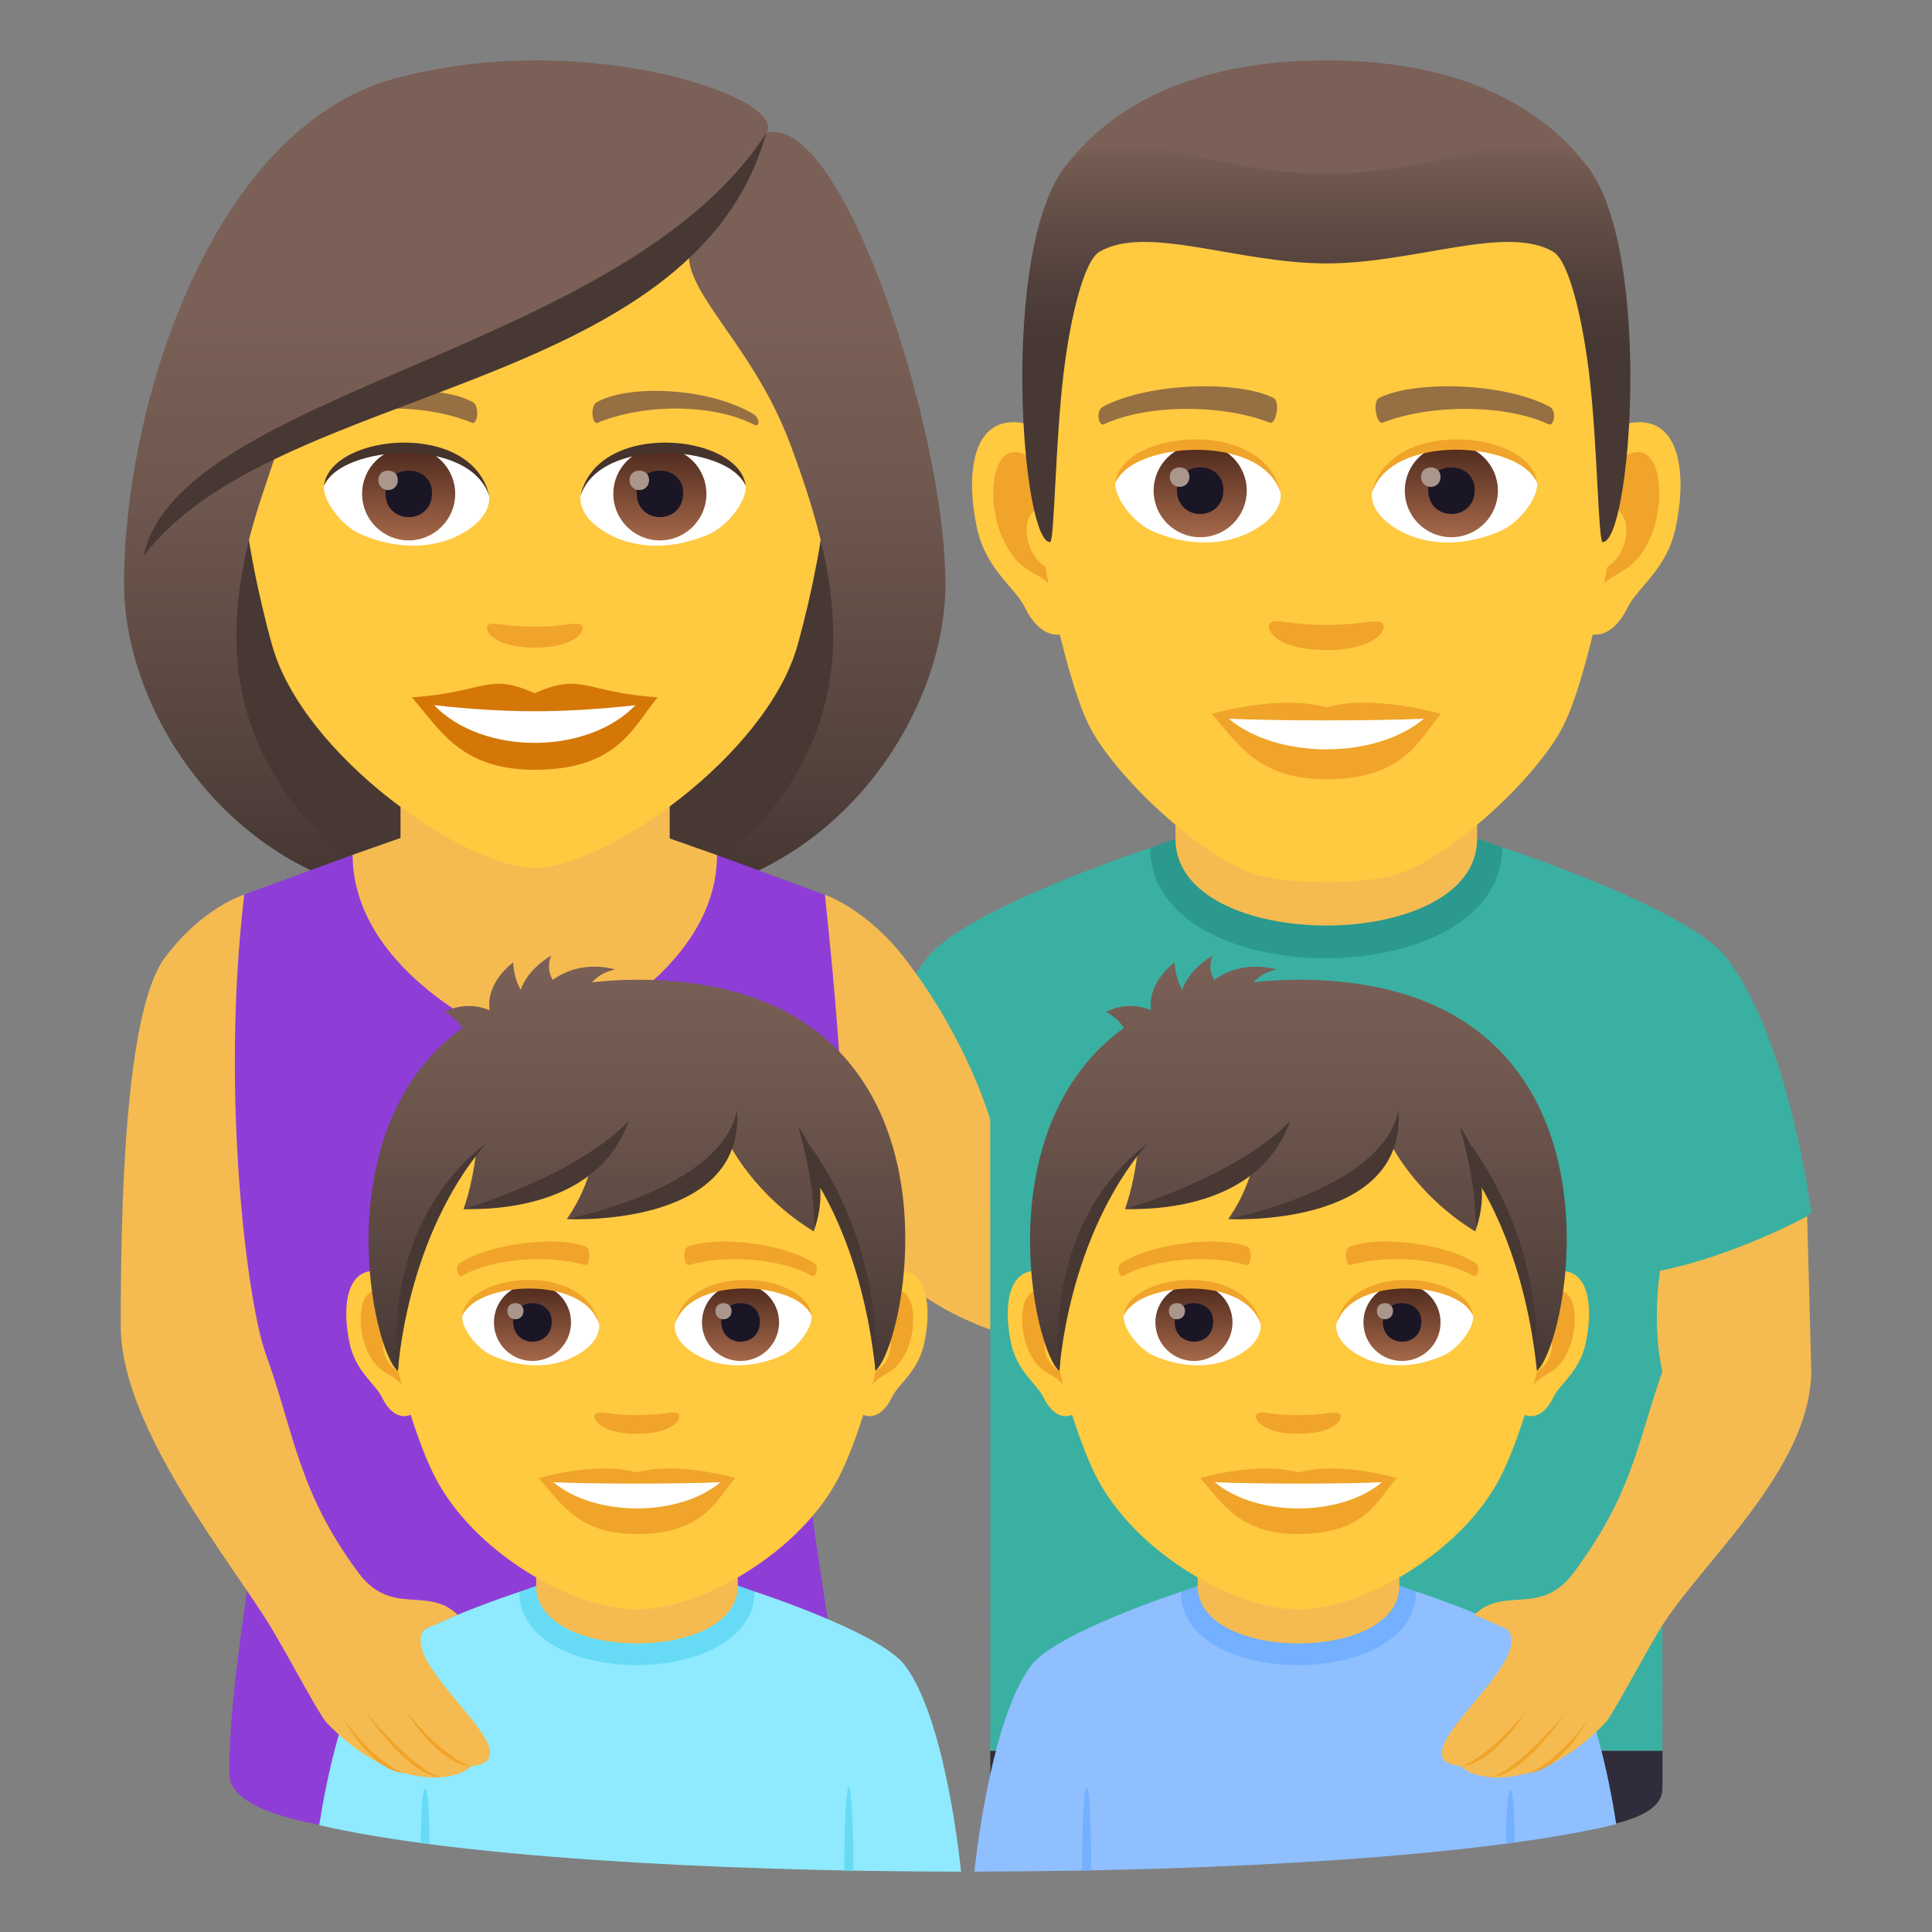 <?xml version="1.0" encoding="utf-8"?>
<!-- Generator: Adobe Illustrator 15.0.0, SVG Export Plug-In . SVG Version: 6.00 Build 0)  -->
<!DOCTYPE svg PUBLIC "-//W3C//DTD SVG 1.1//EN" "http://www.w3.org/Graphics/SVG/1.1/DTD/svg11.dtd">
<svg version="1.1" id="Layer_1" xmlns:x="http://ns.adobe.com/Extensibility/1.0/" xmlns:i="http://ns.adobe.com/AdobeIllustrator/10.0/" xmlns:graph="http://ns.adobe.com/Graphs/1.0/"
	 xmlns="http://www.w3.org/2000/svg" xmlns:xlink="http://www.w3.org/1999/xlink" xmlns:a="http://ns.adobe.com/AdobeSVGViewerExtensions/3.0/"
	 x="0px" y="0px" width="64px" height="64px" viewBox="0 0 64 64" enable-background="new 0 0 64 64" xml:space="preserve">
<rect x="0" y="0" width="64" height="64" fill="#808080" stroke="none"/>
<path fill="#F5BB51" d="M32.793,40.084c-1.027-2.82-4.934-3-4.934-3l-0.988,6.961C30.438,42.764,32.793,40.084,32.793,40.084z"/>
<path fill="#3AB0A2" d="M57.189,31.723c-1.271-1.645-7.426-3.656-7.426-3.656l-11.658,0.019c0,0-6.119,2.006-7.387,3.642
	c-2.084,2.688-2.85,5.357-2.85,5.357l4.934,3L32.805,58H55.07l-0.002-12.916L60,40.154C60,40.154,59.27,34.414,57.189,31.723z"/>
<path fill="#2B998D" d="M38.105,28.085c0,4.888,11.658,4.868,11.658-0.019l-1.17-0.413h-9.27L38.105,28.085z"/>
<path fill="#F5BB51" d="M38.939,27.79c0,3.825,9.992,3.825,9.992,0c0-1.302,0-4.233,0-4.233h-9.992
	C38.939,23.557,38.939,26.488,38.939,27.79z"/>
<path fill="#302C3B" d="M32.805,58v3.525c16.512-0.48,22.266-0.465,22.266-2.287c0-1,0-1.238,0-1.238H32.805z"/>
<path id="Path_700_" fill="#FFC940" d="M54.092,13.999c-1.574,0.19-2.709,5.455-1.721,6.844c0.139,0.193,0.949,0.504,1.549-0.723
	c0.334-0.679,1.293-1.245,1.59-2.646C55.891,15.68,55.654,13.809,54.092,13.999z"/>
<path id="Path_386_" fill="#FFC940" d="M33.781,13.999c1.574,0.19,2.709,5.455,1.719,6.844c-0.139,0.193-0.949,0.504-1.551-0.723
	c-0.33-0.679-1.291-1.245-1.59-2.646C31.979,15.68,32.217,13.809,33.781,13.999z"/>
<path id="Path_385_" fill="#F0A429" d="M54.047,15.009c-0.408,0.129-0.855,0.754-1.1,1.791c1.434-0.308,1.076,2.08-0.172,2.125
	c0.012,0.24,0.027,0.488,0.059,0.748c0.6-0.872,1.209-0.521,1.814-1.819C55.193,16.684,55.063,14.688,54.047,15.009z"/>
<path id="Path_384_" fill="#F0A429" d="M34.924,16.798c-0.242-1.036-0.689-1.661-1.1-1.789c-1.016-0.32-1.145,1.675-0.6,2.845
	c0.602,1.298,1.213,0.947,1.814,1.819c0.029-0.261,0.045-0.508,0.055-0.749C33.861,18.866,33.508,16.507,34.924,16.798z"/>
<path id="Path_383_" fill="#FFC940" d="M43.936,3.878c-6.811,0-10.092,5.153-9.682,12.318c0.084,1.441,0.977,6.143,1.818,7.829
	c0.867,1.727,3.752,4.387,5.521,4.938c1.119,0.347,3.566,0.347,4.682,0c1.77-0.552,4.66-3.212,5.521-4.938
	c0.846-1.687,1.738-6.387,1.82-7.829C54.029,9.031,50.748,3.878,43.936,3.878z"/>
<path id="Path_382_" fill="#966F42" d="M51.336,13.474c-1.557-0.825-4.539-0.865-5.65-0.29c-0.238,0.11-0.08,0.893,0.119,0.817
	c1.549-0.611,4.045-0.625,5.494,0.053C51.49,14.142,51.57,13.588,51.336,13.474z"/>
<path id="Path_381_" fill="#966F42" d="M36.535,13.474c1.559-0.825,4.537-0.865,5.65-0.29c0.236,0.11,0.08,0.893-0.121,0.817
	c-1.549-0.611-4.043-0.625-5.492,0.053C36.379,14.142,36.301,13.588,36.535,13.474z"/>
<path id="Path_380_" fill="#F0A429" d="M45.775,20.629c-0.195-0.136-0.652,0.073-1.84,0.073c-1.186,0-1.643-0.209-1.838-0.073
	c-0.232,0.164,0.139,0.905,1.838,0.905C45.637,21.534,46.008,20.793,45.775,20.629z"/>
<path id="Path_379_" fill="#F0A429" d="M43.936,23.436c-1.531-0.45-3.801,0.214-3.801,0.214c0.863,0.942,1.498,2.163,3.801,2.163
	c2.641,0,3.09-1.387,3.803-2.163C47.738,23.649,45.465,22.982,43.936,23.436z"/>
<path id="Path_247_" fill="#FFFFFF" d="M40.705,23.809c1.605,1.348,4.848,1.357,6.463,0C45.457,23.882,42.428,23.883,40.705,23.809z
	"/>
<path id="Path_246_" fill="#FFFFFF" d="M42.42,16.284c0.059,0.451-0.248,0.985-1.096,1.386c-0.537,0.255-1.656,0.555-3.127-0.065
	c-0.66-0.278-1.303-1.145-1.246-1.623C37.75,14.479,41.674,14.259,42.42,16.284z"/>
<linearGradient id="Oval_1_" gradientUnits="userSpaceOnUse" x1="-437.971" y1="479.556" x2="-437.971" y2="480.025" gradientTransform="matrix(6.57 0 0 -6.57 2917.269 3168.528)">
	<stop  offset="0" style="stop-color:#A6694A"/>
	<stop  offset="1" style="stop-color:#4F2A1E"/>
	<a:midPointStop  offset="0" style="stop-color:#A6694A"/>
	<a:midPointStop  offset="0.5" style="stop-color:#A6694A"/>
	<a:midPointStop  offset="1" style="stop-color:#4F2A1E"/>
</linearGradient>
<circle id="Oval_52_" fill="url(#Oval_1_)" cx="39.758" cy="16.254" r="1.542"/>
<path id="Path_245_" fill="#1A1626" d="M38.986,16.226c0,1.067,1.541,1.067,1.541,0C40.527,15.235,38.986,15.235,38.986,16.226z"/>
<path id="Path_244_" fill="#AB968C" d="M38.752,15.794c0,0.447,0.648,0.447,0.648,0C39.4,15.38,38.752,15.38,38.752,15.794z"/>
<path id="Path_243_" fill="#F0A429" d="M42.428,16.344c-0.627-2.013-4.895-1.715-5.477-0.362
	C37.168,14.249,41.895,13.792,42.428,16.344z"/>
<path id="Path_242_" fill="#FFFFFF" d="M45.451,16.284c-0.059,0.451,0.248,0.985,1.094,1.386c0.541,0.255,1.658,0.555,3.131-0.065
	c0.66-0.278,1.303-1.145,1.242-1.623C50.123,14.479,46.197,14.259,45.451,16.284z"/>
<linearGradient id="Oval_2_" gradientUnits="userSpaceOnUse" x1="-439.403" y1="479.556" x2="-439.403" y2="480.025" gradientTransform="matrix(6.57 0 0 -6.57 2934.999 3168.528)">
	<stop  offset="0" style="stop-color:#A6694A"/>
	<stop  offset="1" style="stop-color:#4F2A1E"/>
	<a:midPointStop  offset="0" style="stop-color:#A6694A"/>
	<a:midPointStop  offset="0.5" style="stop-color:#A6694A"/>
	<a:midPointStop  offset="1" style="stop-color:#4F2A1E"/>
</linearGradient>
<circle id="Oval_51_" fill="url(#Oval_2_)" cx="48.078" cy="16.254" r="1.542"/>
<path id="Path_241_" fill="#1A1626" d="M47.309,16.226c0,1.067,1.543,1.067,1.543,0C48.852,15.235,47.309,15.235,47.309,16.226z"/>
<path id="Path_240_" fill="#AB968C" d="M47.074,15.794c0,0.447,0.646,0.447,0.646,0C47.721,15.38,47.074,15.38,47.074,15.794z"/>
<path id="Path_239_" fill="#F0A429" d="M45.445,16.344c0.625-2.012,4.891-1.724,5.473-0.362
	C50.703,14.249,45.979,13.792,45.445,16.344z"/>
<path fill="#7A6056" d="M52.635,5.585C51.145,3.567,48.416,2,43.936,2s-7.207,1.567-8.699,3.585
	C33.127,8.441,54.746,8.441,52.635,5.585z"/>
<linearGradient id="SVGID_1_" gradientUnits="userSpaceOnUse" x1="-58.556" y1="17.958" x2="-58.556" y2="4.731" gradientTransform="matrix(1 0 0 1 102.492 0)">
	<stop  offset="0.5" style="stop-color:#473834"/>
	<stop  offset="0.639" style="stop-color:#503F3A"/>
	<stop  offset="0.864" style="stop-color:#68524A"/>
	<stop  offset="1" style="stop-color:#7A6056"/>
	<a:midPointStop  offset="0.5" style="stop-color:#473834"/>
	<a:midPointStop  offset="0.6" style="stop-color:#473834"/>
	<a:midPointStop  offset="1" style="stop-color:#7A6056"/>
</linearGradient>
<path fill="url(#SVGID_1_)" d="M52.635,5.585c-1.49-2.018-4.219,0.171-8.699,0.171s-7.207-2.188-8.699-0.171
	c-2.109,2.856-1.393,12.373-0.453,12.373c0.148,0,0.17-3.329,0.453-5.632c0.23-1.875,0.678-3.693,1.189-3.99
	c1.564-0.907,4.58,0.39,7.51,0.39c2.932,0,5.947-1.297,7.512-0.39c0.512,0.297,0.955,2.115,1.188,3.99
	c0.283,2.303,0.305,5.632,0.455,5.632C54.029,17.958,54.746,8.441,52.635,5.585z"/>
<path fill="#473834" d="M22.408,29.691c9.389-3.755,8.449-12.673,8.449-12.673H4.574c0,0-0.939,8.918,8.447,12.673
	c0,0,1.879,0.47,4.693,0.47C20.533,30.161,22.408,29.691,22.408,29.691z"/>
<linearGradient id="SVGID_2_" gradientUnits="userSpaceOnUse" x1="26.864" y1="30.159" x2="26.864" y2="2.07">
	<stop  offset="0.05" style="stop-color:#473834"/>
	<stop  offset="0.227" style="stop-color:#594640"/>
	<stop  offset="0.52" style="stop-color:#715950"/>
	<stop  offset="0.7" style="stop-color:#7A6056"/>
	<a:midPointStop  offset="0.05" style="stop-color:#473834"/>
	<a:midPointStop  offset="0.4" style="stop-color:#473834"/>
	<a:midPointStop  offset="0.7" style="stop-color:#7A6056"/>
</linearGradient>
<path fill="url(#SVGID_2_)" d="M27.207,17.971c0.959,4.043,0.453,8.046-4.799,11.721c5.635-0.938,8.912-6.258,8.912-10.339
	L27.207,17.971z"/>
<linearGradient id="SVGID_3_" gradientUnits="userSpaceOnUse" x1="1772.248" y1="30.159" x2="1772.248" y2="2.07" gradientTransform="matrix(-1 0 0 1 1780.814 0)">
	<stop  offset="0.05" style="stop-color:#473834"/>
	<stop  offset="0.227" style="stop-color:#594640"/>
	<stop  offset="0.52" style="stop-color:#715950"/>
	<stop  offset="0.7" style="stop-color:#7A6056"/>
	<a:midPointStop  offset="0.05" style="stop-color:#473834"/>
	<a:midPointStop  offset="0.4" style="stop-color:#473834"/>
	<a:midPointStop  offset="0.7" style="stop-color:#7A6056"/>
</linearGradient>
<path fill="url(#SVGID_3_)" d="M8.227,17.971c-0.961,4.043-0.453,8.046,4.797,11.721c-5.633-0.938-8.914-6.258-8.914-10.339
	L8.227,17.971z"/>
<path fill="#F5BB51" d="M29.955,31.727c-1.27-1.636-2.631-2.088-2.631-2.088l0.545,10.445c0,0,1.367,2.68,4.934,3.961v-6.961
	C32.803,37.084,32.039,34.414,29.955,31.727z"/>
<path fill="#8E3ED6" d="M8.088,29.634l3.594-1.316l12.07,0.011l3.572,1.311c0,0,0.891,7.854,0.545,10.445
	c-0.561,4.193-1.227,3.635-1.275,6.871c-0.037,2.41,2.08,14.021,2.08,14.021c-9.904,0.127-21.082,0.35-21.082-2.238
	c0-3.793,1.301-9.354,1.266-11.738c-0.049-3.23-0.715-2.711-1.277-6.916C7.234,37.492,8.088,29.634,8.088,29.634z"/>
<path fill="#F5BB51" d="M22.184,27.774c0-1.309,0-4.218,0-4.218h-8.916c0,0,0,2.888,0,4.203l-1.586,0.558
	c0,3.948,5.166,6.315,6.045,6.315c0.873,0,6.025-2.365,6.025-6.305L22.184,27.774z"/>
<path fill="#FFC940" d="M17.717,3.408c-6.813,0-10.092,5.547-9.684,12.68c0.086,1.433,0.484,3.501,0.977,5.272
	c1.021,3.684,6.41,7.393,8.707,7.393c2.295,0,7.684-3.709,8.707-7.393c0.492-1.771,0.891-3.84,0.975-5.272
	C27.807,8.955,24.529,3.408,17.717,3.408z"/>
<path fill="#D47706" d="M17.715,22.963c-1.596-0.702-1.607-0.028-4.072,0.137c0.924,1.051,1.605,2.4,4.072,2.4
	c2.83,0,3.309-1.533,4.076-2.4C19.324,22.935,19.313,22.261,17.715,22.963z"/>
<path fill="#FFFFFF" d="M14.383,23.361c1.607,1.674,5.078,1.652,6.666,0.001C18.572,23.628,16.859,23.628,14.383,23.361z"/>
<path fill="#966F42" d="M24.953,13.714c-1.479-0.882-4.133-0.99-5.184-0.389c-0.223,0.121-0.162,0.759,0.029,0.679
	c1.498-0.623,3.781-0.654,5.188,0.066C25.174,14.166,25.178,13.843,24.953,13.714z"/>
<path fill="#966F42" d="M10.479,13.714c1.479-0.882,4.133-0.99,5.186-0.389c0.223,0.121,0.162,0.759-0.031,0.679
	c-1.498-0.623-3.777-0.655-5.186,0.066C10.258,14.166,10.254,13.843,10.479,13.714z"/>
<path fill="#F0A429" d="M19.248,20.699c-0.164-0.113-0.543,0.062-1.533,0.062c-0.988,0-1.367-0.175-1.531-0.062
	c-0.193,0.137,0.115,0.754,1.531,0.754S19.443,20.837,19.248,20.699z"/>
<path id="Path_238_" fill="#FFFFFF" d="M16.201,16.39c0.057,0.45-0.248,0.985-1.096,1.386c-0.539,0.255-1.658,0.555-3.129-0.066
	c-0.658-0.277-1.301-1.143-1.244-1.621C11.531,14.584,15.455,14.364,16.201,16.39z"/>
<linearGradient id="Oval_3_" gradientUnits="userSpaceOnUse" x1="-426.362" y1="479.54" x2="-426.362" y2="480.009" gradientTransform="matrix(6.57 0 0 -6.57 2814.78 3168.528)">
	<stop  offset="0" style="stop-color:#A6694A"/>
	<stop  offset="1" style="stop-color:#4F2A1E"/>
	<a:midPointStop  offset="0" style="stop-color:#A6694A"/>
	<a:midPointStop  offset="0.5" style="stop-color:#A6694A"/>
	<a:midPointStop  offset="1" style="stop-color:#4F2A1E"/>
</linearGradient>
<circle id="Oval_32_" fill="url(#Oval_3_)" cx="13.537" cy="16.359" r="1.542"/>
<path id="Path_237_" fill="#1A1626" d="M12.768,16.331c0,1.066,1.543,1.066,1.543,0C14.311,15.341,12.768,15.341,12.768,16.331z"/>
<path id="Path_236_" fill="#AB968C" d="M12.533,15.899c0,0.447,0.646,0.447,0.646,0C13.18,15.485,12.533,15.485,12.533,15.899z"/>
<path id="Path_235_" fill="#45332C" d="M16.209,16.449c-0.627-2.012-4.895-1.715-5.477-0.361
	C10.947,14.354,15.674,13.897,16.209,16.449z"/>
<path id="Path_234_" fill="#FFFFFF" d="M19.232,16.39c-0.059,0.45,0.248,0.985,1.094,1.386c0.539,0.255,1.658,0.555,3.129-0.066
	c0.66-0.277,1.303-1.143,1.244-1.621C23.902,14.584,19.979,14.364,19.232,16.39z"/>
<linearGradient id="Oval_4_" gradientUnits="userSpaceOnUse" x1="-427.794" y1="479.54" x2="-427.794" y2="480.009" gradientTransform="matrix(6.57 0 0 -6.57 2832.511 3168.528)">
	<stop  offset="0" style="stop-color:#A6694A"/>
	<stop  offset="1" style="stop-color:#4F2A1E"/>
	<a:midPointStop  offset="0" style="stop-color:#A6694A"/>
	<a:midPointStop  offset="0.5" style="stop-color:#A6694A"/>
	<a:midPointStop  offset="1" style="stop-color:#4F2A1E"/>
</linearGradient>
<circle id="Oval_31_" fill="url(#Oval_4_)" cx="21.859" cy="16.359" r="1.542"/>
<path id="Path_233_" fill="#1A1626" d="M21.09,16.331c0,1.066,1.541,1.066,1.541,0C22.631,15.341,21.09,15.341,21.09,16.331z"/>
<path id="Path_232_" fill="#AB968C" d="M20.855,15.899c0,0.447,0.646,0.447,0.646,0C21.502,15.485,20.855,15.485,20.855,15.899z"/>
<path id="Path_231_" fill="#45332C" d="M19.225,16.449c0.625-2.011,4.891-1.723,5.475-0.361
	C24.484,14.354,19.758,13.897,19.225,16.449z"/>
<linearGradient id="SVGID_4_" gradientUnits="userSpaceOnUse" x1="17.715" y1="30.159" x2="17.715" y2="2.07">
	<stop  offset="0.05" style="stop-color:#473834"/>
	<stop  offset="0.227" style="stop-color:#594640"/>
	<stop  offset="0.52" style="stop-color:#715950"/>
	<stop  offset="0.7" style="stop-color:#7A6056"/>
	<a:midPointStop  offset="0.05" style="stop-color:#473834"/>
	<a:midPointStop  offset="0.4" style="stop-color:#473834"/>
	<a:midPointStop  offset="0.7" style="stop-color:#7A6056"/>
</linearGradient>
<path fill="url(#SVGID_4_)" d="M25.383,4.404c0.777-1.11-5.811-3.455-12.031-1.871C7.139,3.956,4.109,13.265,4.109,19.353
	c0.537,0.441,3.486-0.658,4.117-1.382c0.258-1.065,0.662-2.162,1.041-3.298c4.666-2.701,9.947-3.338,13.611-6.571
	c-0.469,1.408,2.016,3.185,3.285,6.571c0.412,1.099,0.781,2.199,1.043,3.298c1.035,0.953,2.676,1.403,4.113,1.382
	C31.32,14.204,27.873,3.686,25.383,4.404z"/>
<path fill="#473834" d="M4.754,18.427c4.299-5.723,18.221-5.335,20.629-14.022C20.709,11.695,5.93,12.926,4.754,18.427z"/>
<path fill="#8FEAFF" d="M24.996,52.721l-7.793,0.012c0,0-4.088,1.332-4.936,2.416c-0.899,1.15-1.43,3.666-1.693,5.309
	c4.332,1.021,12.781,1.535,21.262,1.543c0-0.004-0.486-5.07-1.877-6.854C29.109,54.055,24.996,52.721,24.996,52.721z"/>
<path fill="#67DBF5" d="M17.203,52.732c0,3.242,7.793,3.23,7.793-0.012l-0.781-0.273H18.02L17.203,52.732z"/>
<path fill="#F5BB51" d="M17.762,52.537c0,2.539,6.678,2.539,6.678,0c0-0.863,0-2.807,0-2.807h-6.678
	C17.762,49.73,17.762,51.674,17.762,52.537z"/>
<path fill="#67DBF5" d="M14.226,61.088l-0.284-0.043C13.941,58.738,14.226,58.508,14.226,61.088z"/>
<path fill="#67DBF5" d="M28.268,61.965h-0.301C27.967,58.283,28.268,58.283,28.268,61.965z"/>
<path fill="#8FBFFF" d="M46.908,52.721l-7.791,0.012c0,0-4.09,1.332-4.938,2.416c-1.392,1.781-1.901,6.846-1.902,6.85
	c8.52-0.01,16.988-0.533,21.265-1.57c-0.259-1.643-0.778-4.137-1.671-5.281C51.021,54.055,46.908,52.721,46.908,52.721z"/>
<path fill="#73B0FF" d="M39.117,52.732c0,3.242,7.791,3.23,7.791-0.012l-0.781-0.273h-6.195L39.117,52.732z"/>
<path fill="#F5BB51" d="M39.674,52.537c0,2.539,6.68,2.539,6.68,0c0-0.863,0-2.807,0-2.807h-6.68
	C39.674,49.73,39.674,51.674,39.674,52.537z"/>
<path fill="#73B0FF" d="M36.145,61.959l-0.299,0.006C35.846,58.283,36.145,58.277,36.145,61.959z"/>
<path fill="#73B0FF" d="M50.173,61.035l-0.284,0.025C49.889,58.795,50.173,58.629,50.173,61.035z"/>
<path fill="#F5BB51" d="M49.938,53.971c0,0-0.313-0.123-1.094-0.482c1-0.969,2.191,0.086,3.293-1.402
	c1.934-2.611,2.066-4.16,2.932-6.66c0,0-0.355-1.322-0.078-3.33c2.521-0.514,4.873-1.807,4.873-1.807S60,45.295,60,45.4
	c0,3.313-3.775,6.471-5.057,8.639c-0.627,1.064-1.52,2.764-1.758,3.02c-2.086,2.207-4.225,2.02-4.797,1.449
	C46.098,58.266,50.904,55.152,49.938,53.971z"/>
<path fill="#F0A429" d="M50.555,56.686c0,0-1.209,1.523-2.166,1.822C49.506,58.434,50.555,56.686,50.555,56.686z"/>
<path fill="#F0A429" d="M51.865,56.732c0,0-1.504,1.84-2.461,2.141C50.521,58.799,51.865,56.732,51.865,56.732z"/>
<path fill="#F0A429" d="M52.594,56.977c0,0-1.047,1.461-2.004,1.762C51.709,58.664,52.594,56.977,52.594,56.977z"/>
<path fill="#F5BB51" d="M14.063,53.971c0,0,0.313-0.123,1.094-0.482c-1-0.969-2.191,0.086-3.293-1.402
	c-1.996-2.697-2.113-4.615-3.066-7.254c-0.59-1.631-1.5-8.469-0.709-15.198c0,0-1.385,0.422-2.627,2.089
	C4.109,33.535,4,40.238,4,43.92c0,3.443,3.734,7.881,5.055,10.119c0.629,1.064,1.52,2.764,1.76,3.02
	c2.084,2.207,4.223,2.02,4.797,1.449C17.9,58.266,13.094,55.152,14.063,53.971z"/>
<path fill="#F0A429" d="M13.445,56.686c0,0,1.209,1.523,2.166,1.822C14.492,58.434,13.445,56.686,13.445,56.686z"/>
<path fill="#F0A429" d="M12.133,56.732c0,0,1.506,1.84,2.463,2.141C13.477,58.799,12.133,56.732,12.133,56.732z"/>
<path fill="#F0A429" d="M11.404,56.977c0,0,1.047,1.461,2.006,1.762C12.291,58.664,11.404,56.977,11.404,56.977z"/>
<path id="Path_103_" fill="#FFC940" d="M34.453,42.107c1.066,0.129,1.834,3.729,1.166,4.68c-0.096,0.133-0.645,0.344-1.051-0.494
	c-0.227-0.465-0.877-0.852-1.078-1.809C33.232,43.256,33.395,41.979,34.453,42.107z"/>
<path id="Path_102_" fill="#F0A429" d="M34.482,42.797c0.277,0.088,0.582,0.516,0.746,1.227c-0.973-0.211-0.729,1.422,0.115,1.453
	c-0.008,0.164-0.018,0.332-0.039,0.51c-0.406-0.596-0.82-0.355-1.229-1.244C33.707,43.943,33.795,42.58,34.482,42.797z"/>
<path id="Path_101_" fill="#FFC940" d="M51.568,42.107c-1.064,0.129-1.834,3.729-1.164,4.68c0.094,0.133,0.643,0.344,1.051-0.494
	c0.225-0.465,0.875-0.852,1.076-1.809C52.791,43.256,52.629,41.977,51.568,42.107z"/>
<path id="Path_100_" fill="#F0A429" d="M50.795,44.021c0.164-0.709,0.467-1.137,0.744-1.225c0.689-0.219,0.777,1.146,0.408,1.945
	c-0.41,0.889-0.822,0.648-1.23,1.244c-0.02-0.178-0.031-0.348-0.037-0.512C51.514,45.436,51.754,43.822,50.795,44.021z"/>
<path fill="#FFC940" d="M43.012,32.857c-5.822,0-8.627,4.404-8.275,10.529c0.07,1.23,0.834,4.047,1.557,5.488
	c1.273,2.545,4.6,4.443,6.719,4.443c2.117,0,5.447-1.898,6.719-4.443c0.723-1.441,1.486-4.258,1.557-5.488
	C51.639,37.262,48.834,32.857,43.012,32.857z"/>
<path id="Path_99_" fill="#F0A429" d="M44.369,46.828c-0.145-0.102-0.482,0.053-1.357,0.053c-0.877,0-1.215-0.154-1.359-0.053
	c-0.17,0.121,0.104,0.668,1.359,0.668C44.266,47.496,44.541,46.949,44.369,46.828z"/>
<path id="Path_98_" fill="#F0A429" d="M43.012,48.779c-1.313-0.387-3.258,0.184-3.258,0.184c0.74,0.807,1.283,1.854,3.258,1.854
	c2.262,0,2.646-1.189,3.258-1.854C46.27,48.963,44.322,48.391,43.012,48.779z"/>
<path id="Path_97_" fill="#FFFFFF" d="M40.242,49.1c1.375,1.154,4.154,1.162,5.539,0C44.314,49.162,41.719,49.162,40.242,49.1z"/>
<path id="Path_96_" fill="#FFFFFF" d="M41.756,43.83c0.047,0.375-0.205,0.816-0.908,1.148c-0.445,0.213-1.373,0.461-2.592-0.053
	c-0.545-0.23-1.078-0.949-1.029-1.346C37.887,42.336,41.137,42.152,41.756,43.83z"/>
<linearGradient id="Oval_5_" gradientUnits="userSpaceOnUse" x1="-422.403" y1="475.402" x2="-422.403" y2="475.791" gradientTransform="matrix(6.57 0 0 -6.57 2814.78 3168.528)">
	<stop  offset="0" style="stop-color:#A6694A"/>
	<stop  offset="1" style="stop-color:#4F2A1E"/>
	<a:midPointStop  offset="0" style="stop-color:#A6694A"/>
	<a:midPointStop  offset="0.5" style="stop-color:#A6694A"/>
	<a:midPointStop  offset="1" style="stop-color:#4F2A1E"/>
</linearGradient>
<circle id="Oval_14_" fill="url(#Oval_5_)" cx="39.551" cy="43.807" r="1.277"/>
<path id="Path_95_" fill="#1A1626" d="M38.912,43.783c0,0.883,1.277,0.883,1.277,0C40.189,42.963,38.912,42.963,38.912,43.783z"/>
<path id="Path_94_" fill="#AB968C" d="M38.719,43.426c0,0.369,0.535,0.369,0.535,0C39.254,43.082,38.719,43.082,38.719,43.426z"/>
<path id="Path_93_" fill="#F0A429" d="M41.762,43.881c-0.518-1.668-4.055-1.422-4.535-0.301
	C37.404,42.146,41.32,41.766,41.762,43.881z"/>
<path id="Path_92_" fill="#FFFFFF" d="M44.268,43.83c-0.049,0.375,0.205,0.816,0.906,1.148c0.445,0.213,1.373,0.461,2.594-0.053
	c0.545-0.23,1.078-0.949,1.029-1.346C48.137,42.336,44.885,42.152,44.268,43.83z"/>
<linearGradient id="Oval_6_" gradientUnits="userSpaceOnUse" x1="-424.052" y1="475.402" x2="-424.052" y2="475.791" gradientTransform="matrix(6.57 0 0 -6.57 2832.511 3168.528)">
	<stop  offset="0" style="stop-color:#A6694A"/>
	<stop  offset="1" style="stop-color:#4F2A1E"/>
	<a:midPointStop  offset="0" style="stop-color:#A6694A"/>
	<a:midPointStop  offset="0.5" style="stop-color:#A6694A"/>
	<a:midPointStop  offset="1" style="stop-color:#4F2A1E"/>
</linearGradient>
<circle id="Oval_13_" fill="url(#Oval_6_)" cx="46.443" cy="43.807" r="1.277"/>
<path id="Path_91_" fill="#1A1626" d="M45.807,43.783c0,0.883,1.277,0.883,1.277,0C47.084,42.963,45.807,42.963,45.807,43.783z"/>
<path id="Path_90_" fill="#AB968C" d="M45.611,43.426c0,0.369,0.535,0.369,0.535,0C46.146,43.082,45.611,43.082,45.611,43.426z"/>
<path id="Path_89_" fill="#F0A429" d="M44.262,43.881c0.518-1.668,4.051-1.428,4.535-0.301
	C48.617,42.146,44.703,41.766,44.262,43.881z"/>
<path id="Path_88_" fill="#F0A429" d="M48.879,41.84c-1.098-0.693-3.311-0.895-4.178-0.539c-0.186,0.068-0.125,0.648,0.029,0.605
	c1.195-0.357,3.051-0.223,4.078,0.355C48.947,42.338,49.047,41.938,48.879,41.84z"/>
<path id="Path_87_" fill="#F0A429" d="M37.143,41.84c1.1-0.693,3.311-0.895,4.178-0.539c0.186,0.068,0.125,0.648-0.029,0.605
	c-1.195-0.357-3.049-0.223-4.08,0.357C37.074,42.338,36.975,41.938,37.143,41.84z"/>
<linearGradient id="SVGID_5_" gradientUnits="userSpaceOnUse" x1="43.011" y1="45.42" x2="43.011" y2="31.655">
	<stop  offset="0" style="stop-color:#473834"/>
	<stop  offset="0.272" style="stop-color:#594640"/>
	<stop  offset="0.723" style="stop-color:#715950"/>
	<stop  offset="1" style="stop-color:#7A6056"/>
	<a:midPointStop  offset="0" style="stop-color:#473834"/>
	<a:midPointStop  offset="0.4" style="stop-color:#473834"/>
	<a:midPointStop  offset="1" style="stop-color:#7A6056"/>
</linearGradient>
<path fill="url(#SVGID_5_)" d="M43.002,32.455c-0.525,0-1.012,0.035-1.48,0.084c0.195-0.205,0.438-0.361,0.773-0.424
	c-0.689-0.188-1.467-0.102-2.072,0.346c-0.127-0.215-0.18-0.494-0.053-0.807c-0.846,0.512-1.006,1.131-1.006,1.131
	c-0.242-0.391-0.254-0.902-0.254-0.902s-0.912,0.643-0.779,1.584c-0.814-0.354-1.498,0.059-1.498,0.059s0.4,0.172,0.592,0.529
	c-4.555,3.307-2.996,10.658-2.131,11.365c0,0,0.256-5.494,2.574-7.133c-0.125,1.037-0.402,1.768-0.402,1.768
	s2.275-0.359,4.279-1.637c-0.232,1.145-0.859,1.963-0.859,1.963s4.137-0.576,5.365-2.523c0,0,0.811,1.705,2.816,2.934
	c0,0,0.125-1.279-0.15-2.184c1.967,1.936,2.197,6.803,2.197,6.803C52.064,44.381,54.316,32.455,43.002,32.455z"/>
<path fill="#473834" d="M48.58,37.748l0.203,1.133c0,0,1.676,2.193,2.131,6.529C51.125,40.725,48.58,37.748,48.58,37.748z"/>
<path fill="#473834" d="M48.354,37.326c0,0,1.229,1.529,0.514,3.465C48.959,39.275,48.354,37.326,48.354,37.326z"/>
<path fill="#473834" d="M46.324,36.787c0.273,3.928-5.686,3.598-5.639,3.594C40.686,40.381,45.805,39.402,46.324,36.787z"/>
<path fill="#473834" d="M42.736,37.139c-1.119,3.168-5.229,2.895-5.471,2.916C37.266,40.055,40.939,38.992,42.736,37.139z"/>
<path fill="#473834" d="M38.01,37.879c-2.676,3.133-2.916,7.541-2.916,7.541S34.387,40.688,38.01,37.879z"/>
<path id="Path_973_" fill="#FFC940" d="M12.541,42.107c1.066,0.129,1.834,3.729,1.166,4.68c-0.096,0.133-0.645,0.344-1.051-0.494
	c-0.227-0.465-0.877-0.852-1.078-1.809C11.32,43.256,11.482,41.979,12.541,42.107z"/>
<path id="Path_972_" fill="#F0A429" d="M12.57,42.797c0.277,0.088,0.582,0.516,0.746,1.227c-0.973-0.211-0.729,1.422,0.115,1.453
	c-0.008,0.164-0.018,0.332-0.039,0.51c-0.406-0.596-0.82-0.355-1.229-1.244C11.795,43.943,11.883,42.58,12.57,42.797z"/>
<path id="Path_971_" fill="#FFC940" d="M29.656,42.107c-1.064,0.129-1.834,3.729-1.164,4.68c0.094,0.133,0.643,0.344,1.051-0.494
	c0.225-0.465,0.875-0.852,1.076-1.809C30.879,43.256,30.717,41.977,29.656,42.107z"/>
<path id="Path_918_" fill="#F0A429" d="M28.883,44.021c0.164-0.709,0.467-1.137,0.744-1.225c0.689-0.219,0.777,1.146,0.408,1.945
	c-0.41,0.889-0.822,0.648-1.23,1.244c-0.02-0.178-0.031-0.348-0.037-0.512C29.602,45.436,29.842,43.822,28.883,44.021z"/>
<path fill="#FFC940" d="M21.1,32.857c-5.822,0-8.627,4.404-8.275,10.529c0.07,1.23,0.834,4.047,1.557,5.488
	c1.273,2.545,4.6,4.443,6.719,4.443c2.117,0,5.447-1.898,6.719-4.443c0.723-1.441,1.486-4.258,1.557-5.488
	C29.727,37.262,26.922,32.857,21.1,32.857z"/>
<path id="Path_917_" fill="#F0A429" d="M22.457,46.828c-0.145-0.102-0.482,0.053-1.357,0.053c-0.877,0-1.215-0.154-1.359-0.053
	c-0.17,0.121,0.104,0.668,1.359,0.668C22.354,47.496,22.629,46.949,22.457,46.828z"/>
<path id="Path_916_" fill="#F0A429" d="M21.1,48.779c-1.313-0.387-3.258,0.184-3.258,0.184c0.74,0.807,1.283,1.854,3.258,1.854
	c2.262,0,2.646-1.189,3.258-1.854C24.357,48.963,22.41,48.391,21.1,48.779z"/>
<path id="Path_915_" fill="#FFFFFF" d="M18.33,49.1c1.375,1.154,4.154,1.162,5.539,0C22.402,49.162,19.807,49.162,18.33,49.1z"/>
<path id="Path_914_" fill="#FFFFFF" d="M19.844,43.83c0.047,0.375-0.205,0.816-0.908,1.148c-0.445,0.213-1.373,0.461-2.592-0.053
	c-0.545-0.23-1.078-0.949-1.029-1.346C15.975,42.336,19.225,42.152,19.844,43.83z"/>
<linearGradient id="Oval_7_" gradientUnits="userSpaceOnUse" x1="-425.738" y1="475.402" x2="-425.738" y2="475.791" gradientTransform="matrix(6.57 0 0 -6.57 2814.78 3168.528)">
	<stop  offset="0" style="stop-color:#A6694A"/>
	<stop  offset="1" style="stop-color:#4F2A1E"/>
	<a:midPointStop  offset="0" style="stop-color:#A6694A"/>
	<a:midPointStop  offset="0.5" style="stop-color:#A6694A"/>
	<a:midPointStop  offset="1" style="stop-color:#4F2A1E"/>
</linearGradient>
<circle id="Oval_126_" fill="url(#Oval_7_)" cx="17.639" cy="43.807" r="1.277"/>
<path id="Path_913_" fill="#1A1626" d="M17,43.783c0,0.883,1.277,0.883,1.277,0C18.277,42.963,17,42.963,17,43.783z"/>
<path id="Path_912_" fill="#AB968C" d="M16.807,43.426c0,0.369,0.535,0.369,0.535,0C17.342,43.082,16.807,43.082,16.807,43.426z"/>
<path id="Path_911_" fill="#F0A429" d="M19.85,43.881c-0.518-1.668-4.055-1.422-4.535-0.301
	C15.492,42.146,19.408,41.766,19.85,43.881z"/>
<path id="Path_910_" fill="#FFFFFF" d="M22.355,43.83c-0.049,0.375,0.205,0.816,0.906,1.148c0.445,0.213,1.373,0.461,2.594-0.053
	c0.545-0.23,1.078-0.949,1.029-1.346C26.225,42.336,22.973,42.152,22.355,43.83z"/>
<linearGradient id="Oval_8_" gradientUnits="userSpaceOnUse" x1="-427.387" y1="475.402" x2="-427.387" y2="475.791" gradientTransform="matrix(6.57 0 0 -6.57 2832.511 3168.528)">
	<stop  offset="0" style="stop-color:#A6694A"/>
	<stop  offset="1" style="stop-color:#4F2A1E"/>
	<a:midPointStop  offset="0" style="stop-color:#A6694A"/>
	<a:midPointStop  offset="0.5" style="stop-color:#A6694A"/>
	<a:midPointStop  offset="1" style="stop-color:#4F2A1E"/>
</linearGradient>
<circle id="Oval_125_" fill="url(#Oval_8_)" cx="24.531" cy="43.807" r="1.277"/>
<path id="Path_909_" fill="#1A1626" d="M23.895,43.783c0,0.883,1.277,0.883,1.277,0C25.172,42.963,23.895,42.963,23.895,43.783z"/>
<path id="Path_908_" fill="#AB968C" d="M23.699,43.426c0,0.369,0.535,0.369,0.535,0C24.234,43.082,23.699,43.082,23.699,43.426z"/>
<path id="Path_907_" fill="#F0A429" d="M22.35,43.881c0.518-1.668,4.051-1.428,4.535-0.301
	C26.705,42.146,22.791,41.766,22.35,43.881z"/>
<path id="Path_906_" fill="#F0A429" d="M26.967,41.84c-1.098-0.693-3.311-0.895-4.178-0.539c-0.186,0.068-0.125,0.648,0.029,0.605
	c1.195-0.357,3.051-0.223,4.078,0.355C27.035,42.338,27.135,41.938,26.967,41.84z"/>
<path id="Path_905_" fill="#F0A429" d="M15.23,41.84c1.1-0.693,3.311-0.895,4.178-0.539c0.186,0.068,0.125,0.648-0.029,0.605
	c-1.195-0.357-3.049-0.223-4.08,0.357C15.162,42.338,15.063,41.938,15.23,41.84z"/>
<linearGradient id="SVGID_6_" gradientUnits="userSpaceOnUse" x1="21.099" y1="45.42" x2="21.099" y2="31.655">
	<stop  offset="0" style="stop-color:#473834"/>
	<stop  offset="0.272" style="stop-color:#594640"/>
	<stop  offset="0.723" style="stop-color:#715950"/>
	<stop  offset="1" style="stop-color:#7A6056"/>
	<a:midPointStop  offset="0" style="stop-color:#473834"/>
	<a:midPointStop  offset="0.4" style="stop-color:#473834"/>
	<a:midPointStop  offset="1" style="stop-color:#7A6056"/>
</linearGradient>
<path fill="url(#SVGID_6_)" d="M21.09,32.455c-0.525,0-1.012,0.035-1.48,0.084c0.195-0.205,0.438-0.361,0.773-0.424
	c-0.689-0.188-1.467-0.102-2.072,0.346c-0.127-0.215-0.18-0.494-0.053-0.807c-0.846,0.512-1.006,1.131-1.006,1.131
	c-0.242-0.391-0.254-0.902-0.254-0.902s-0.912,0.643-0.779,1.584c-0.814-0.354-1.498,0.059-1.498,0.059s0.4,0.172,0.592,0.529
	c-4.555,3.307-2.996,10.658-2.131,11.365c0,0,0.256-5.494,2.574-7.133c-0.125,1.037-0.402,1.768-0.402,1.768
	s2.275-0.359,4.279-1.637c-0.232,1.145-0.859,1.963-0.859,1.963s4.137-0.576,5.365-2.523c0,0,0.811,1.705,2.816,2.934
	c0,0,0.125-1.279-0.15-2.184c1.967,1.936,2.197,6.803,2.197,6.803C30.152,44.381,32.404,32.455,21.09,32.455z"/>
<path fill="#473834" d="M26.668,37.748l0.203,1.133c0,0,1.676,2.193,2.131,6.529C29.213,40.725,26.668,37.748,26.668,37.748z"/>
<path fill="#473834" d="M26.441,37.326c0,0,1.229,1.529,0.514,3.465C27.047,39.275,26.441,37.326,26.441,37.326z"/>
<path fill="#473834" d="M24.412,36.787c0.273,3.928-5.686,3.598-5.639,3.594C18.773,40.381,23.893,39.402,24.412,36.787z"/>
<path fill="#473834" d="M20.824,37.139c-1.119,3.168-5.229,2.895-5.471,2.916C15.354,40.055,19.027,38.992,20.824,37.139z"/>
<path fill="#473834" d="M16.098,37.879c-2.676,3.133-2.916,7.541-2.916,7.541S12.475,40.688,16.098,37.879z"/>
</svg>
